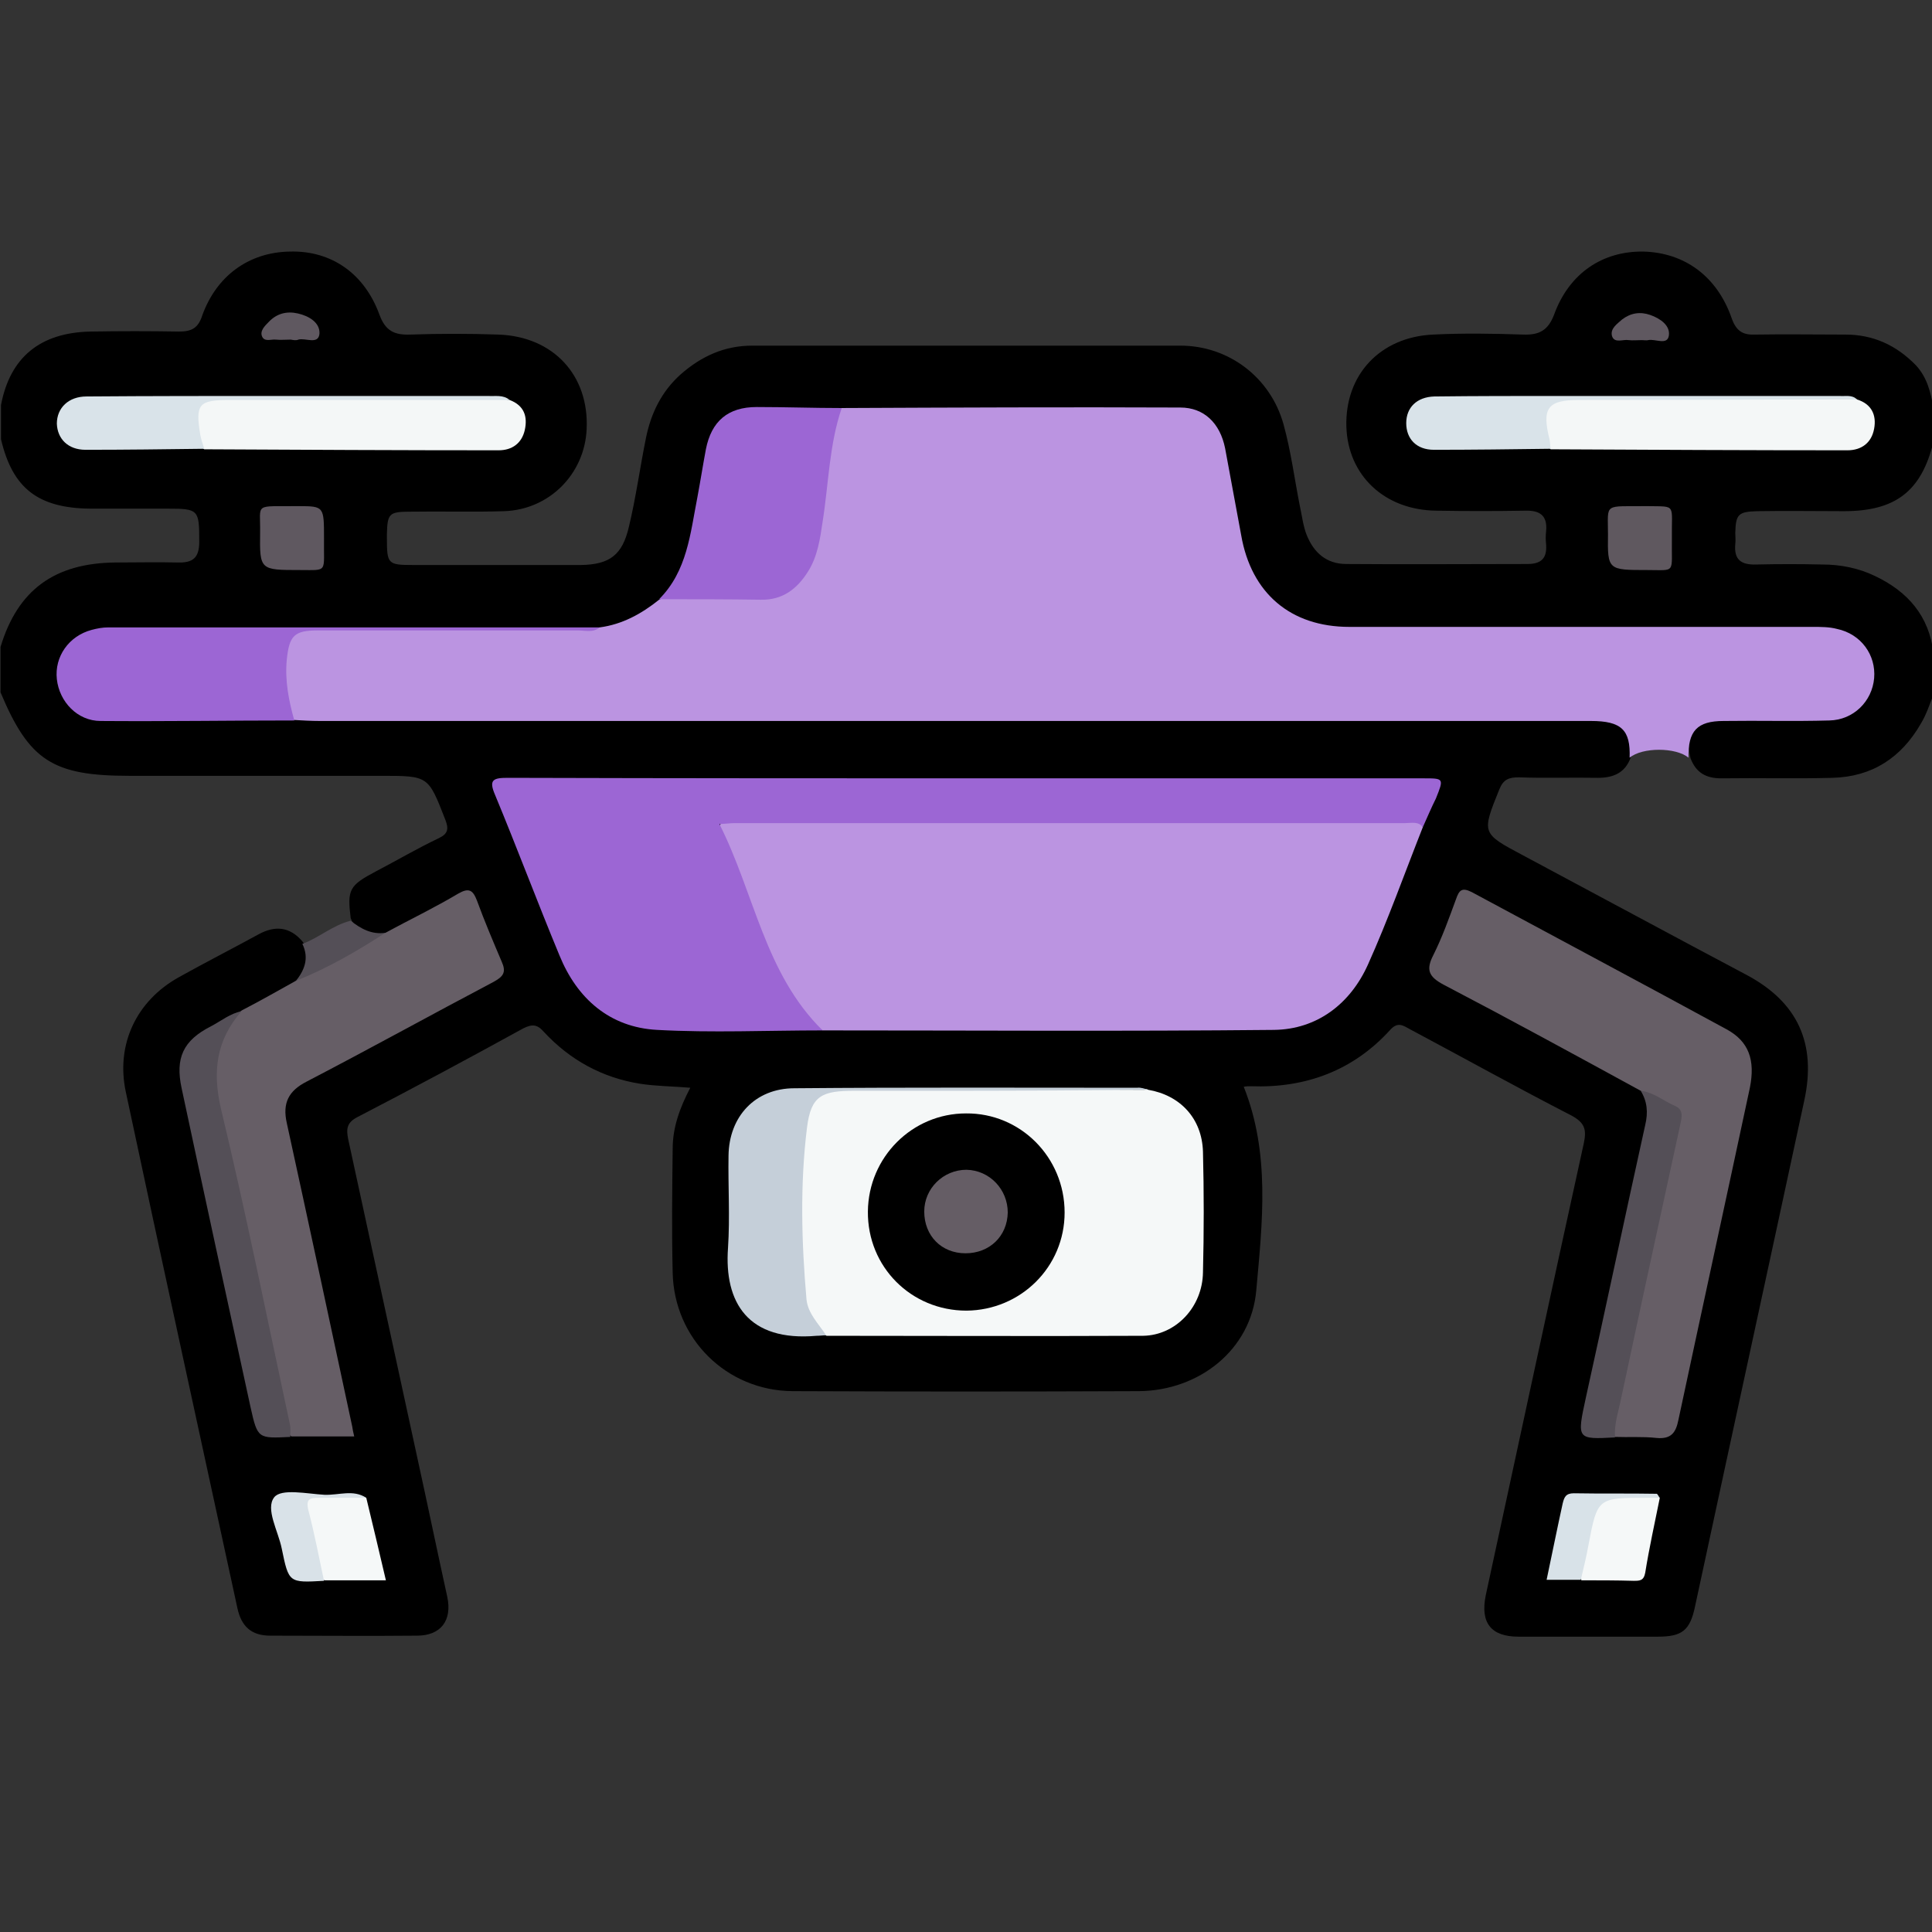 <?xml version="1.0" encoding="utf-8"?>
<!-- Generator: Adobe Illustrator 24.1.2, SVG Export Plug-In . SVG Version: 6.00 Build 0)  -->
<svg version="1.1" id="Livello_1" xmlns="http://www.w3.org/2000/svg" xmlns:xlink="http://www.w3.org/1999/xlink" x="0px" y="0px"
	 viewBox="0 0 384 384" style="enable-background:new 0 0 384 384;" xml:space="preserve">
<rect x="0" y="0" width="384" height="384" fill="#333333" stroke="none"/>
<style type="text/css">
	.st0{fill:#BB94E1;}
	.st1{fill:#544F57;}
	.st2{fill:#9C66D4;}
	.st3{fill:#F5F8F8;}
	.st4{fill:#665E66;}
	.st5{fill:#C5CFD9;}
	.st6{fill:#F4F7F7;}
	.st7{fill:#D9E3E9;}
	.st8{fill:#5F5860;}
	.st9{fill:#5F585F;}
	.st10{fill:#D8E2E8;}
	.st11{fill:#D9E2E8;}
	.st12{fill:#655D65;}
</style>
<g>
	<g>
		<path d="M324.1,150.6c-1.1,3-3.4,4-6.5,4c-5.3-0.1-10.5,0.1-15.7-0.1c-2,0-3.1,0.4-3.9,2.4c-3.5,8.7-3.6,8.7,4.7,13.1
			c14.8,7.9,29.6,15.9,44.5,23.8c10.1,5.4,13.9,13.6,11.4,25c-7.2,33.5-14.5,67-21.7,100.5c-1,4.8-2.6,6-7.4,6c-9.2,0-18.5,0-27.7,0
			c-5.5,0-7.6-2.8-6.5-8.2c6.5-30,12.9-59.9,19.5-89.9c0.6-2.8,0.1-4.1-2.5-5.5c-10.7-5.5-21.3-11.4-32-17.1c-1.3-0.7-2.4-1.6-3.9,0
			c-7.4,8.2-16.9,11.7-27.8,11.3c-0.4,0-0.9,0-1.4,0.1c5.3,13.3,3.7,27,2.5,40.4c-1,11.9-11.4,20-23.3,20.1c-23,0.1-46,0.1-68.9,0
			c-13.1-0.1-23.5-10.4-23.8-23.5c-0.2-8.2-0.1-16.5,0-24.7c0-4.2,1.4-8.1,3.5-12.1c-3.5-0.3-6.8-0.3-10-0.8
			c-7.5-1.2-13.9-4.7-19.1-10.3c-1.3-1.5-2.3-1.6-4.1-0.7c-10.9,6-21.9,11.9-32.9,17.6c-2.2,1.1-2.3,2.4-1.9,4.4
			c4.6,21.2,9.2,42.4,13.8,63.6c2,9.1,3.9,18.3,5.9,27.4c1,4.7-1.3,7.7-6,7.7c-9.7,0.1-19.5,0-29.2,0c-3.7,0-5.7-1.8-6.5-5.4
			C39.8,285.5,32.3,251.3,25,217c-2-9.4,2.1-18.1,10.6-22.8c5.2-2.9,10.5-5.6,15.8-8.5c3.3-1.8,6.2-1.5,8.7,1.4
			c2.2,3,2.1,4.1-0.9,7.8c-3.4,2.8-7.5,4.4-11.3,6.5c-1.6,0.7-3,1.8-4.5,2.6c-6,3.5-7.1,5.7-5.7,12.6c3.7,17.8,7.6,35.6,11.5,53.4
			c0.6,2.9,1.2,5.9,1.9,8.8c1.2,5.3,1.2,5.3,6.6,5.4c2.8,0,5.5,0,8.2,0.1c2.6,0.1,3.2-0.9,2.7-3.4c-1.9-8.7-3.7-17.3-5.6-26
			c-2.3-10.4-4.4-20.8-6.7-31.1c-1.2-5.3-0.4-7.3,4.3-9.9c11.5-6.5,23.3-12.5,34.9-18.9c3.9-2.2,4-2.1,2.3-6.4
			c-1.1-2.7-2.3-5.3-3.2-8c-0.9-2.8-2.3-3.2-4.7-1.7c-4.3,2.6-8.7,5-13.4,6.7c-2.9,0.3-5.5,0.2-6.8-3.1c-0.7-5.7-0.3-6.5,5-9.3
			c4.2-2.2,8.3-4.6,12.5-6.6c1.9-0.9,2-1.9,1.3-3.7c-3.4-8.7-3.3-8.7-12.7-8.7c-16.7,0-33.4,0-50.1,0c-15.2,0-19.9-3-25.6-16.6
			c0-3,0-6,0-9c3.4-11.3,10.7-16.7,22.9-16.8c4.1,0,8.2-0.1,12.3,0c3,0.1,4.3-0.9,4.3-4.1c0-6.4-0.1-6.6-6.3-6.6
			c-5.1,0-10.2,0-15.3,0C7.6,101,2.5,97.1,0.2,87.3c0-2.3,0-4.5,0-6.8C2,71,8,66.1,18,65.9c5.9-0.1,11.7-0.1,17.6,0
			c2.5,0,3.8-0.7,4.6-3.2C43,54.9,49.4,50.1,57.7,50c8.1-0.2,14.7,4.3,17.7,12.5c1.2,3.3,3,4.1,6.1,4c5.9-0.2,11.7-0.2,17.6,0
			c10.9,0.4,18,8.1,17.5,18.8c-0.4,8.9-7.4,16-16.4,16.3c-6.2,0.2-12.5,0-18.7,0.1c-4.2,0-4.5,0.4-4.6,4.5c0,0.3,0,0.5,0,0.8
			c0,5.1,0.2,5.3,5.2,5.3c10.9,0,21.7,0,32.6,0c0.3,0,0.5,0,0.8,0c5.7-0.1,8.2-2,9.5-7.6c1.4-5.8,2.2-11.8,3.4-17.7
			c1-4.9,3.1-9.2,6.9-12.6c4.1-3.6,8.7-5.7,14.2-5.7c28.4,0,56.7,0,85.1,0c9.6,0,17.9,6.3,20.5,15.6c1.5,5.4,2.2,11,3.3,16.5
			c0.4,1.8,0.6,3.7,1.3,5.5c1.4,3.5,3.9,5.8,7.9,5.8c12,0.1,24,0,36,0c2.8,0,3.9-1.2,3.7-3.9c-0.1-0.9-0.1-1.8,0-2.6
			c0.3-3.1-1.2-4.2-4.2-4.1c-5.9,0.1-11.7,0.1-17.6,0c-10.3-0.1-17.6-7-17.9-16.7c-0.3-10.3,6.7-17.8,17.2-18.3c6-0.3,12-0.2,18,0
			c3.1,0.1,4.9-0.8,6.1-4c3-8.2,9.6-12.6,17.7-12.5c8.2,0.2,14.7,4.9,17.6,13.3c0.9,2.5,2.2,3.3,4.6,3.2c6-0.1,12,0,18,0
			c5.5,0,10.1,2.1,14,6.1c2.3,2.5,2.9,5.4,3.5,8.4c0,2.3,0,4.5,0,6.8c-2.4,9.8-7.5,13.8-17.8,13.8c-5.7,0-11.5-0.1-17.2,0
			c-3.8,0.1-4.3,0.6-4.4,4.3c0,0.8,0.1,1.5,0,2.2c-0.3,3.2,1.2,4.2,4.2,4.1c4.4-0.1,8.7-0.1,13.1,0c3.6,0,7.2,0.7,10.5,2.3
			c6.5,3.1,10.7,7.9,11.6,15.3c0,2.8,0,5.5,0,8.3c-0.8,1.9-1.4,3.9-2.5,5.7c-3.9,6.8-9.7,10.6-17.6,10.8c-7.4,0.2-14.7,0-22.1,0.1
			c-3,0-5-1.1-6.1-4c-1.2-5.1,1-8.1,6.4-8.4c6-0.4,12-0.1,18-0.1c1.6,0,3.3,0,4.8-0.4c3.6-0.9,6.2-3.9,6.4-7.4
			c0.2-3.4-2-6.5-5.3-7.8c-2.4-0.9-4.9-0.9-7.4-0.9c-29.8,0-59.7,0-89.5,0c-13.3,0-20.8-6.2-23.6-19.3c-1-4.6-1.7-9.3-2.6-14
			c-1.8-8.6-3.7-10.2-12.3-10.2c-21-0.1-41.9,0.1-62.9-0.1c-5.5-0.1-11-0.1-16.4,0c-6,0-8.5,2.1-9.9,8c-1.2,5.5-2.1,11-3.1,16.5
			c-0.9,4.9-3,9.2-6.3,13c-3.8,3.6-8.3,5.5-13.5,6c-30.8,0-61.7,0.1-92.5,0.1c-2,0-4-0.1-6,0.3c-4.6,0.9-7.6,4.4-7.3,8.6
			c0.3,4.1,3.7,7.4,8.3,7.5c10.4,0.2,20.7,0.1,31.1,0.1c2.3,0,4.5,0,6.7,0.1c2.1-0.2,4.3-0.1,6.4-0.1c82.3,0,164.6,0,246.9,0
			c2.1,0,4.3-0.1,6.4,0.2C323.4,143,325.3,145.8,324.1,150.6z"/>
		<path class="st0" d="M119.2,124.7c4.5-0.6,8.3-2.7,11.8-5.5c2.9-1.5,6.1-0.9,9.2-1c3-0.1,6,0,9,0c6.9-0.1,10.9-3.1,12.4-10
			c1.2-5.6,1.5-11.4,2.4-17c0.6-3.5,0.1-7.3,3.2-10.1c22.5-0.1,44.9-0.2,67.4-0.1c4.7,0,7.9,3.1,8.9,8.1c1.1,5.8,2.1,11.5,3.2,17.3
			c2,11.5,9.8,18.2,21.5,18.2c30.7,0,61.4,0,92.1,0c1.6,0,3.3,0,4.8,0.4c4.8,1,7.8,5.2,7.4,9.8c-0.4,4.6-4.1,8.3-8.9,8.4
			c-7,0.2-14,0-21,0.1c-5.3,0-7.1,2-7,7.3c-2.5-2.1-9.2-2.1-11.7,0c0.2-5.5-1.6-7.3-7.7-7.3c-84.2,0-168.4,0-252.6,0
			c-1.7,0-3.5-0.1-5.2-0.2c-3.8-5-3.2-10.5-1.6-16c0.7-2.3,2.6-2.3,4.6-2.3c16.9,0,33.7,0,50.6,0
			C114.5,124.9,116.9,125.2,119.2,124.7z"/>
		<path class="st1" d="M69.7,183c2,1.6,4.2,2.8,6.9,2.4c0.1,1.1-0.6,1.6-1.3,2.1c-4.6,2.7-9.2,5.4-14.1,7.6c-0.8,0.4-1.7,0.6-2.5,0
			c1.8-2.2,2.8-4.6,1.4-7.5C63.4,186.4,66.1,183.9,69.7,183z"/>
		<path class="st0" d="M282.8,164.4c-3.6,9.1-6.9,18.4-10.9,27.3c-3.5,7.8-10.1,12.9-18.7,13c-29.9,0.3-59.8,0.1-89.7,0.1
			c-3.9-1.7-6.3-4.9-8.1-8.5c-4.7-9.4-8.2-19.3-11.9-29.1c-1.3-3.5-0.4-4.4,3.3-4.7c0.9-0.1,1.8-0.1,2.6-0.1
			c42.4,0,84.9,0,127.3,0.1C278.9,162.4,281.6,161.3,282.8,164.4z"/>
		<path class="st2" d="M282.8,164.4c-0.9-1.2-2.3-0.8-3.5-0.8c-44.4,0-88.9,0-133.3,0c-0.7,0-1.4,0.1-3,0.2c7,13.9,9,29.7,20.5,41
			c-11,0-22,0.5-32.9-0.1c-9.4-0.5-15.9-6.2-19.4-14.8c-4.4-10.6-8.4-21.3-12.8-31.9c-1.3-3-0.4-3.4,2.5-3.4
			c34.2,0.1,68.4,0.1,102.6,0.1c26.5,0,52.9,0,79.4,0c4.1,0,4.1,0,2.5,4C284.5,160.5,283.7,162.4,282.8,164.4z"/>
		<path class="st3" d="M228.2,216.6c6.4,1.1,10.7,5.7,10.9,12.3c0.2,8,0.2,16,0,24c-0.1,6.9-5.4,12.5-11.9,12.6
			c-21,0.1-41.9,0-62.9,0c-3.2-1.4-4.9-4.3-5.1-7.4c-1-11.3-0.9-22.7,0-34c0.1-1.7,1.1-3.3,2-4.8c1.1-1.8,2.7-2.9,4.9-2.8
			c20.5,0,40.9,0,61.4,0.1C227.8,216.4,228,216.5,228.2,216.6z"/>
		<path class="st4" d="M326.1,216.8c-13-7.1-26-14.2-39.2-21.1c-3-1.6-3.5-3-2-5.9c1.8-3.6,3.1-7.3,4.5-11.1
			c0.6-1.7,1.1-2.4,3.1-1.4c16.9,9.1,33.8,18.1,50.7,27.3c4.4,2.4,5.7,6.1,4.6,11.6c-4.7,22-9.5,44-14.2,66
			c-0.5,2.5-1.4,3.9-4.4,3.6c-2.7-0.3-5.5-0.1-8.2-0.2c-1.7-2.1-0.6-4.3-0.1-6.4c3.6-17,7.2-34.1,11.1-51c1-4.4,1.5-8.1-3.8-9.9
			C327.4,218.1,327,217.1,326.1,216.8z"/>
		<path class="st4" d="M58.7,195c6.3-2.5,12.2-5.9,17.9-9.6c4.8-2.6,9.8-5,14.5-7.8c2.1-1.2,2.9-0.7,3.7,1.4
			c1.5,4.1,3.2,8.1,4.9,12.1c0.9,2,0.5,2.9-1.5,4c-12.5,6.6-24.8,13.4-37.3,19.9c-3.5,1.8-4.8,4.2-3.9,8.2
			c4.4,20.1,8.7,40.2,13,60.3c0.1,0.6,0.2,1.2,0.4,2c-4.3,0-8.4,0-12.5,0c-1.2-1.1-1.3-2.7-1.6-4.1c-4.6-20.6-8.8-41.2-13.4-61.8
			c-0.9-3.9-1.6-7.8-0.1-11.8c1.1-2.9,2.7-5.3,5.3-7C51.6,199,55.1,197,58.7,195z"/>
		<path class="st2" d="M167.3,81.1c-2.5,7.3-2.6,15.1-3.8,22.6c-0.5,3.4-1,6.9-2.9,9.9c-2.2,3.5-5.1,5.7-9.4,5.6
			c-6.7-0.1-13.4-0.1-20.2-0.1c5.6-5.6,6.2-13.1,7.6-20.2c0.6-3.2,1.1-6.4,1.7-9.6c1.1-5.6,4.4-8.4,10.1-8.4
			C156.1,80.9,161.7,81.1,167.3,81.1z"/>
		<path class="st2" d="M119.2,124.7c-1.3,1.1-2.9,0.6-4.3,0.6c-17.2,0-34.5,0-51.7,0c-4.7,0-5.7,1-6.2,5.8
			c-0.4,4.2,0.4,8.2,1.5,12.1c-12.8,0-25.7,0.2-38.5,0.1c-4.6,0-8.2-3.8-8.7-8.3s2.4-8.6,6.9-9.8c1.1-0.3,2.2-0.5,3.3-0.5
			C54.1,124.7,86.7,124.7,119.2,124.7z"/>
		<path class="st5" d="M228.2,216.6c-12.2,0.1-24.4,0.2-36.6,0.2c-7.2,0-14.4,0-21.7,0c-6.5,0-8.7,0.9-9.5,7.3
			c-1.4,11.3-1.1,22.8-0.1,34.2c0.3,2.8,2.4,4.8,3.9,7.1c-0.6,0-1.2,0.1-1.9,0.1c-13.6,1.2-18.4-6.6-17.6-17.5
			c0.4-6.1,0-12.2,0.1-18.3c0.1-7.8,5.3-13.4,13.1-13.4c22.7-0.2,45.4-0.1,68.1-0.1C226.8,216.1,227.5,216.4,228.2,216.6z"/>
		<path class="st6" d="M369.1,79.4c2.9,0.9,3.9,3.1,3.4,5.8c-0.5,2.8-2.5,4.3-5.3,4.3c-19.7,0-39.3-0.1-59-0.2
			c-1.7-1.6-2-3.7-1.8-5.9c0.3-2.6,1.1-4.3,4.4-4.3c19,0.1,37.9,0.1,56.9,0.1C368.2,79.2,368.7,79.2,369.1,79.4z"/>
		<path class="st6" d="M101.3,79.5c2.9,1.1,3.6,3.3,3,6c-0.6,2.6-2.5,4-5.2,4c-19.5,0-39-0.1-58.5-0.2c-1.9-1.1-2.1-3-2.2-4.9
			c-0.1-3.8,1.2-5.2,5-5.2c14.1,0,28.2-0.1,42.3,0C90.9,79.2,96.1,78.7,101.3,79.5z"/>
		<path class="st1" d="M48,201c-5,5.7-5.8,11.9-4.1,19.3c5,20.8,9.2,41.8,13.7,62.7c0.2,0.8,0.1,1.7,0.1,2.6
			c-6.4,0.3-6.5,0.4-7.9-5.9c-4.6-21.1-9.2-42.3-13.7-63.4c-1.3-6,0.3-9.5,5.8-12.3C44,202.9,45.8,201.4,48,201z"/>
		<path class="st1" d="M326.1,216.8c2.6,0.3,4.5,2,6.8,3c1.4,0.6,1.5,1.6,1.2,3.1c-4,18.4-8,36.8-11.9,55.1c-0.5,2.5-1.4,5-1.2,7.7
			c-7.6,0.4-7.6,0.4-5.8-7.9c4-18.1,7.8-36.1,11.8-54.2C327.6,221.1,327.4,218.9,326.1,216.8z"/>
		<path class="st7" d="M101.3,79.5c-18.5,0-37.1,0-55.7,0c-6.1,0-6.8,0.8-5.8,6.9c0.2,1,0.5,1.9,0.8,2.8c-7.9,0.1-15.7,0.2-23.6,0.2
			c-3.5,0-5.6-2.2-5.7-5.2c0-3.1,2.3-5.4,5.9-5.4c12.9-0.1,25.7-0.1,38.6-0.1c13.7,0,27.5,0,41.2,0C98.4,78.8,100,78.4,101.3,79.5z"
			/>
		<path class="st7" d="M369.1,79.4c-18.4,0-36.9,0.1-55.3,0.1c-6.2,0-7.4,1.6-5.8,7.9c0.1,0.6,0.1,1.2,0.2,1.8
			c-7.7,0.1-15.5,0.2-23.2,0.2c-3.5,0-5.5-2.2-5.5-5.3c0-3.1,2.1-5.2,5.6-5.3c8.4-0.1,16.7-0.1,25.1-0.1c18.5,0,36.9,0,55.4,0
			C366.8,78.8,368.1,78.4,369.1,79.4z"/>
		<path class="st3" d="M72.8,297.7c1.3,5.4,2.6,10.8,3.9,16.4c-4.3,0-8.2,0-12.2,0c-0.8-0.4-1.4-1-1.6-1.9c-1-4-1.9-7.9-2.6-12
			c-0.3-2,0.3-3.1,2.5-2.9C66.2,297.6,69.5,296.9,72.8,297.7z"/>
		<path class="st3" d="M329.9,297.7c-1,5-2.1,9.9-2.9,14.9c-0.3,1.6-1.1,1.6-2.3,1.6c-3.5-0.1-6.9-0.1-10.4-0.1
			c-0.7-5.3,1.3-10.2,2.6-15.2c0.3-1,1.2-1.6,2.3-1.5C322.8,297.5,326.4,296.9,329.9,297.7z"/>
		<path class="st8" d="M64.4,107c-0.1,6.9,0.9,6.3-4.8,6.3c-7.9,0-8,0-7.9-7.4c0.1-6.1-1.4-5.2,7.7-5.3
			C64.4,100.6,64.4,100.7,64.4,107z"/>
		<path class="st9" d="M332.3,107.1c-0.1,7,0.9,6.2-4.9,6.2c-7.8,0-7.9,0-7.8-7.1c0-6.4-1-5.5,8-5.6
			C333.3,100.7,332.2,100.1,332.3,107.1z"/>
		<path class="st10" d="M329.9,297.7c-0.9,0-1.7,0-2.6,0c-9.8,0-9.8,0-11.6,9.5c-0.4,2.3-1,4.6-1.5,6.8c-2.2,0-4.4,0-6.8,0
			c1.1-5.2,2.1-10.2,3.2-15.2c0.3-1.2,0.6-2,2.2-2c5.5,0.1,11,0,16.5,0.1C329.5,297,329.7,297.5,329.9,297.7z"/>
		<path class="st11" d="M72.8,297.7c-3.1,0-6.2,0-9.3,0c-1.8,0-2.8,0.1-2.2,2.5c1.2,4.6,2.1,9.3,3.1,14c-7,0.4-7,0.4-8.4-6.4
			c-0.7-3.5-3.3-7.9-1.5-10.2c1.4-1.8,6.5-0.7,10-0.5C67.4,297.2,70.2,296,72.8,297.7z"/>
		<path class="st8" d="M57.8,67.5c-1,0-2,0.1-3,0c-0.9-0.1-2.2,0.5-2.7-0.6s0.5-2.1,1.3-2.9c1.6-1.7,3.6-2.2,5.8-1.7s4.4,1.8,4.3,4
			c-0.2,2.3-2.8,0.8-4.2,1.2C58.9,67.7,58.3,67.6,57.8,67.5C57.8,67.6,57.8,67.6,57.8,67.5z"/>
		<path class="st8" d="M326.3,67.6c-0.9,0-1.8,0.1-2.6,0c-1.1-0.2-2.8,0.7-3.3-0.8c-0.4-1.5,1-2.4,2-3.3c1.7-1.3,3.6-1.6,5.6-0.9
			c2,0.7,4,2.1,3.7,4.1s-2.7,0.6-4.1,0.9C327.3,67.7,326.8,67.6,326.3,67.6L326.3,67.6z"/>
		<path d="M211.6,241c0,10.8-8.7,19.4-19.5,19.5c-11,0-19.7-8.7-19.6-19.7c0.1-10.8,8.8-19.5,19.5-19.5
			C202.8,221.2,211.6,230,211.6,241z"/>
		<path class="st12" d="M191.9,249.1c-4.8,0-8.2-3.5-8.2-8.3c0-4.6,3.8-8.3,8.4-8.3c4.6,0.1,8.2,3.9,8.2,8.5
			C200.2,245.7,196.7,249.1,191.9,249.1z"/>
	</g>
</g>
</svg>
